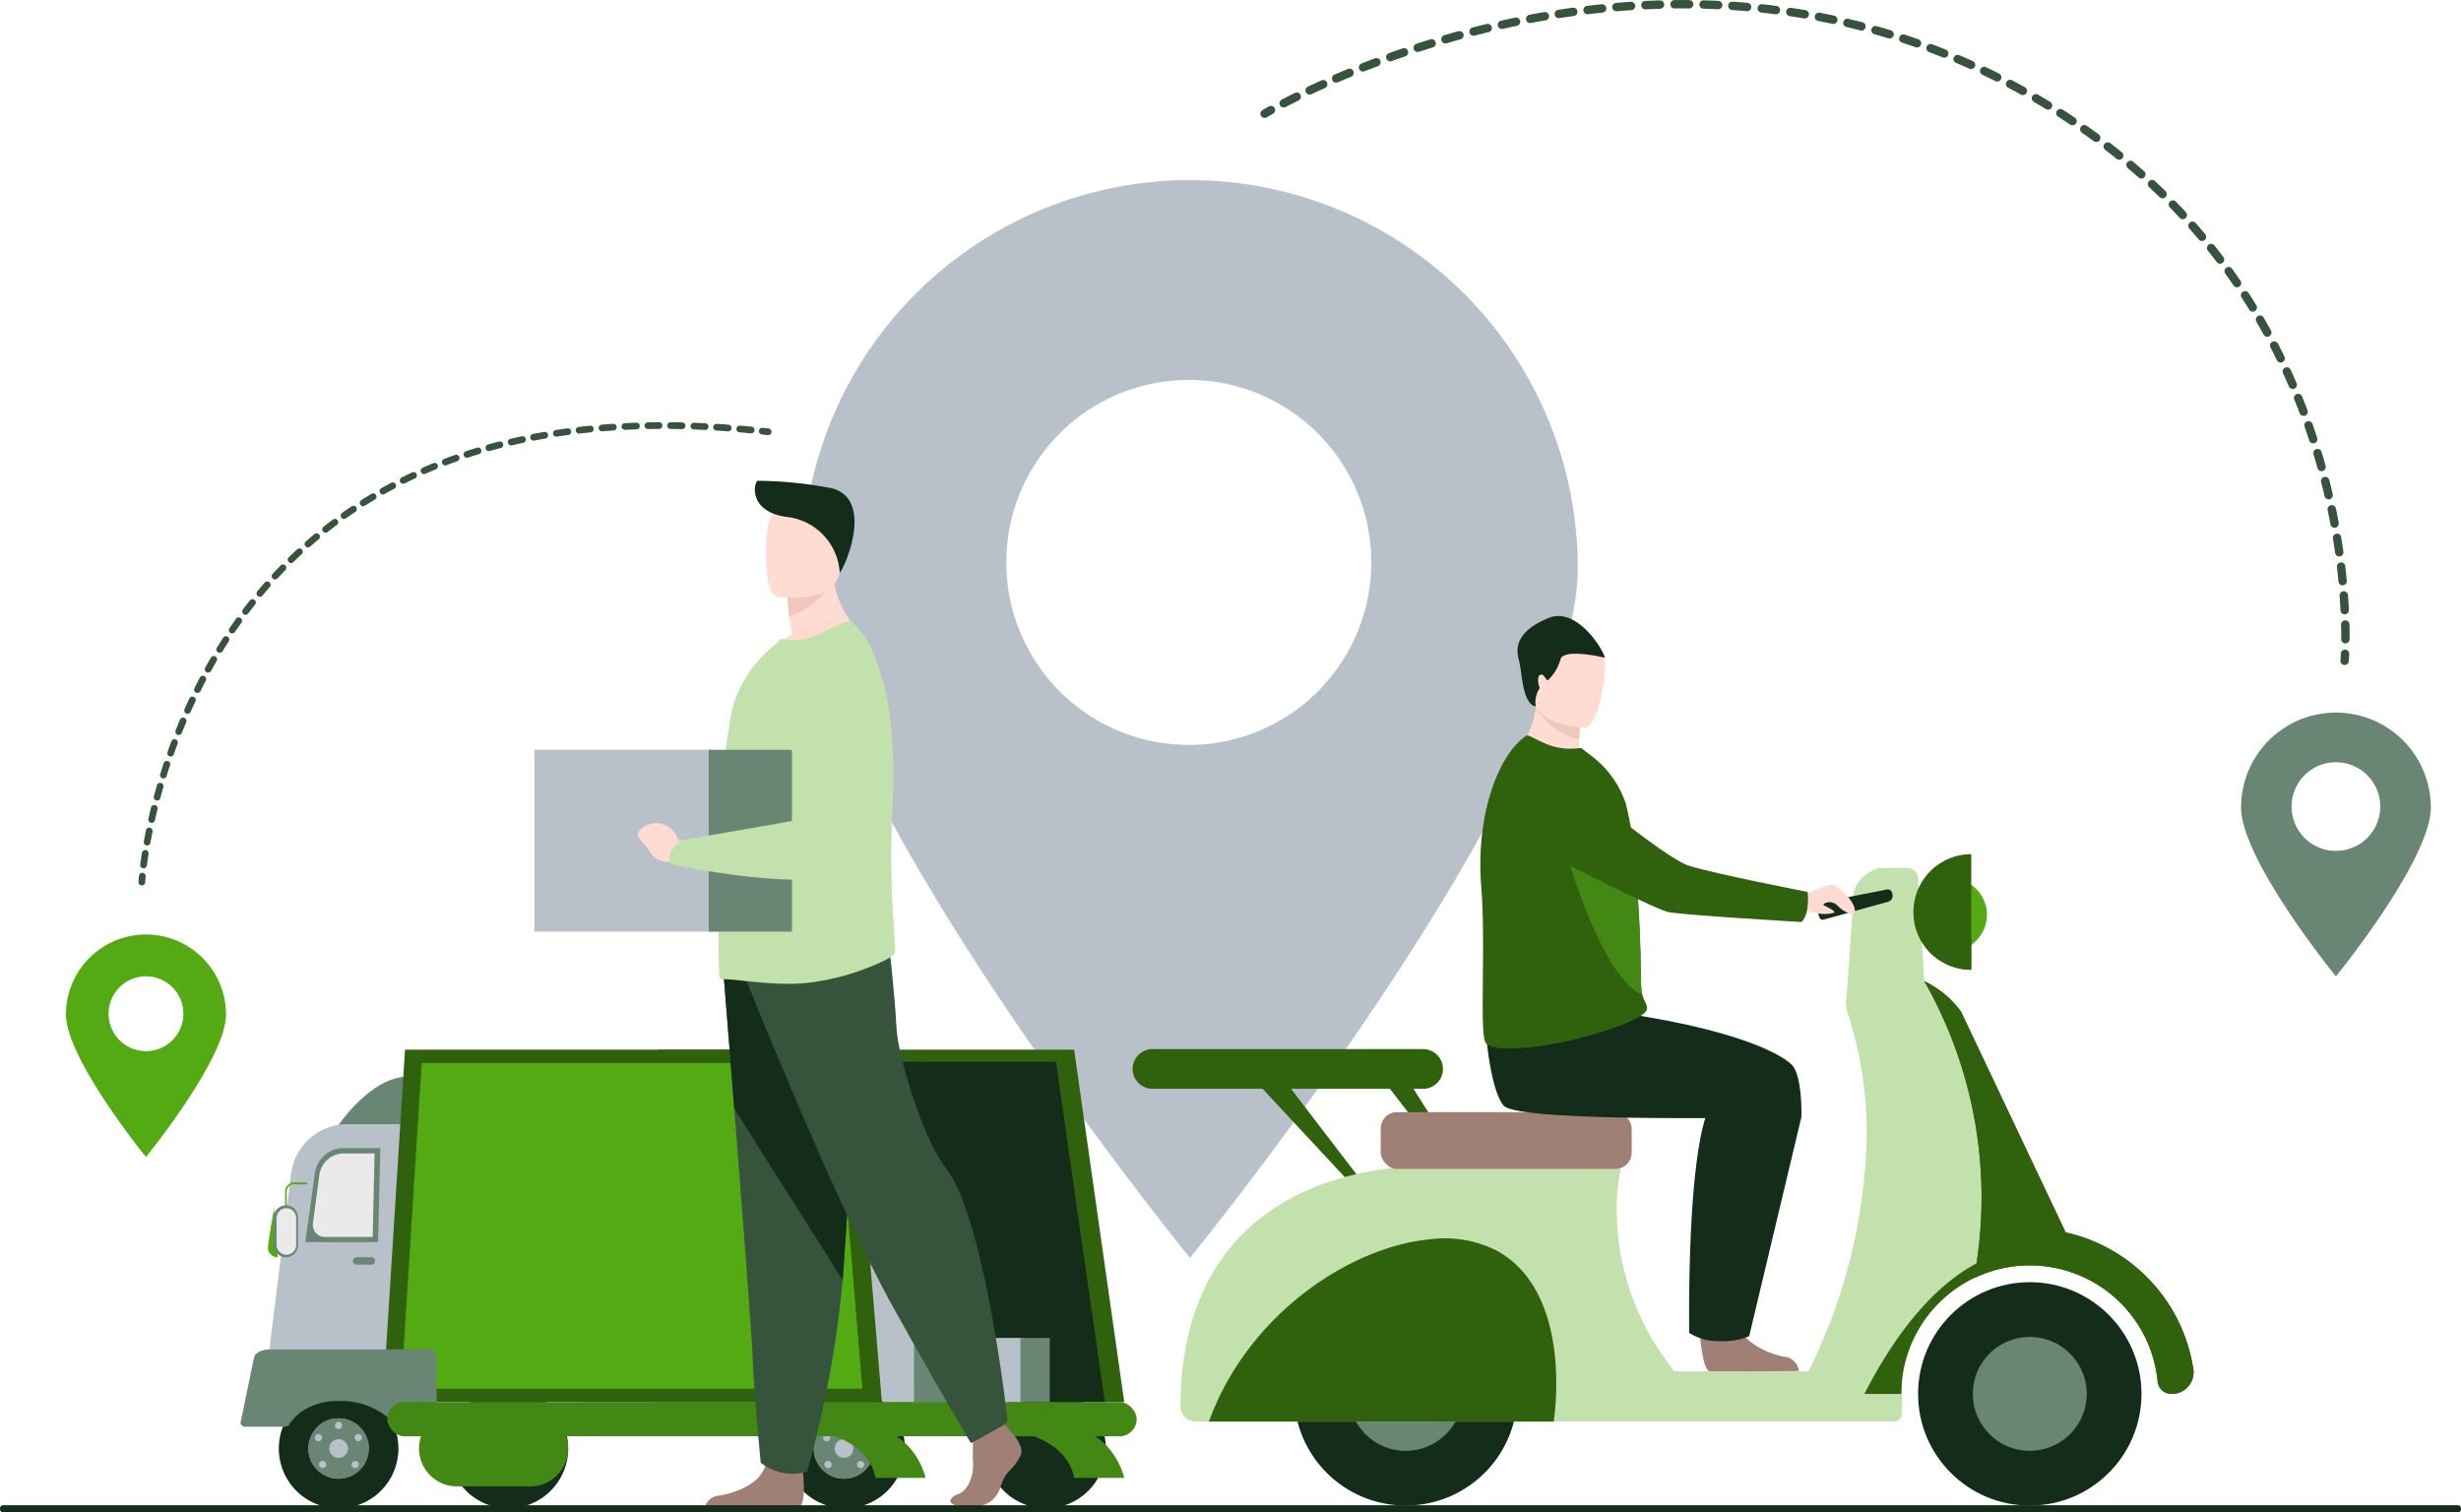 <svg xmlns="http://www.w3.org/2000/svg" width="238.699" height="146.699" viewBox="0 0 238.699 146.699">
  <g id="Grupo_127239" data-name="Grupo 127239" transform="translate(6532.699 9752.174)">
    <g id="Grupo_111246" data-name="Grupo 111246" transform="translate(-7344.84 -10175.812)">
      <g id="Grupo_111245" data-name="Grupo 111245">
        <g id="Grupo_111212" data-name="Grupo 111212">
          <path id="Trazado_170060" data-name="Trazado 170060" d="M927.564,441.109a37.6,37.6,0,0,0-37.611,37.59v.019c0,20.766,37.611,66.93,37.611,66.93s17.082-20.971,28.191-40.995c5.407-9.684,9.418-19.162,9.418-25.935A37.616,37.616,0,0,0,927.564,441.109Zm0,54.78a17.7,17.7,0,1,1,3.832-.446A16.275,16.275,0,0,1,927.564,495.889Z" fill="#b8c1c9"/>
        </g>
        <g id="Grupo_111228" data-name="Grupo 111228">
          <path id="Trazado_170061" data-name="Trazado 170061" d="M916.323,525.454H875.959v34.178h45.225Z" fill="#30610c"/>
          <path id="Trazado_170062" data-name="Trazado 170062" d="M914.557,526.624H868.809v33.008H919.3Z" fill="#132d1a"/>
          <g id="Grupo_111216" data-name="Grupo 111216">
            <g id="Grupo_111215" data-name="Grupo 111215">
              <g id="Grupo_111214" data-name="Grupo 111214">
                <g id="Grupo_111213" data-name="Grupo 111213">
                  <rect id="Rectángulo_36728" data-name="Rectángulo 36728" width="6.221" height="6.307" transform="translate(894.826 553.325)" fill="#b8c1c9"/>
                  <rect id="Rectángulo_36729" data-name="Rectángulo 36729" width="3.765" height="6.307" transform="translate(900.788 553.325)" fill="#698574"/>
                </g>
              </g>
            </g>
          </g>
          <g id="Grupo_111220" data-name="Grupo 111220">
            <g id="Grupo_111219" data-name="Grupo 111219">
              <g id="Grupo_111218" data-name="Grupo 111218">
                <g id="Grupo_111217" data-name="Grupo 111217">
                  <rect id="Rectángulo_36730" data-name="Rectángulo 36730" width="10.316" height="8.011" transform="translate(894.495 545.4)" fill="#b8c1c9"/>
                  <rect id="Rectángulo_36731" data-name="Rectángulo 36731" width="2.848" height="6.221" transform="translate(904.552 547.19)" fill="#698574"/>
                </g>
              </g>
            </g>
          </g>
          <rect id="Rectángulo_36732" data-name="Rectángulo 36732" width="14.458" height="6.413" rx="3.206" transform="translate(837.21 555.605)" fill="#b8c1c9"/>
          <path id="Trazado_170063" data-name="Trazado 170063" d="M888.316,564.136a5.8,5.8,0,1,1,5.8,5.8,5.8,5.8,0,0,1-5.8-5.8Z" fill="#132d1a"/>
          <path id="Trazado_170064" data-name="Trazado 170064" d="M907.8,564.136a5.8,5.8,0,1,1,5.8,5.8,5.8,5.8,0,0,1-5.8-5.8Z" fill="#132d1a"/>
          <path id="Trazado_170065" data-name="Trazado 170065" d="M839.184,564.136a5.8,5.8,0,1,1,5.8,5.8,5.8,5.8,0,0,1-5.8-5.8Z" fill="#132d1a"/>
          <path id="Trazado_170066" data-name="Trazado 170066" d="M842.055,564.136a2.926,2.926,0,1,1,2.926,2.926,2.925,2.925,0,0,1-2.926-2.926Z" fill="#d3b5a0"/>
          <path id="Trazado_170067" data-name="Trazado 170067" d="M842.055,564.136a2.926,2.926,0,1,1,2.926,2.926,2.925,2.925,0,0,1-2.926-2.926Z" fill="#698574"/>
          <path id="Trazado_170068" data-name="Trazado 170068" d="M844.073,564.136a.907.907,0,1,1,.907.907h0A.907.907,0,0,1,844.073,564.136Z" fill="#b8c1c9"/>
          <path id="Trazado_170069" data-name="Trazado 170069" d="M843.086,565.69a.351.351,0,1,1,.352.351.351.351,0,0,1-.352-.351Z" fill="#b8c1c9"/>
          <path id="Trazado_170070" data-name="Trazado 170070" d="M842.678,563.083a.351.351,0,1,1,.351.351.351.351,0,0,1-.351-.351Z" fill="#b8c1c9"/>
          <path id="Trazado_170071" data-name="Trazado 170071" d="M846.538,563.083a.351.351,0,1,1,.351.351.351.351,0,0,1-.351-.351Z" fill="#b8c1c9"/>
          <path id="Trazado_170072" data-name="Trazado 170072" d="M846.245,565.69a.351.351,0,1,1,.352.351.351.351,0,0,1-.352-.351Z" fill="#b8c1c9"/>
          <path id="Trazado_170073" data-name="Trazado 170073" d="M844.629,561.9a.351.351,0,1,1,.352.351.351.351,0,0,1-.352-.351Z" fill="#b8c1c9"/>
          <path id="Trazado_170074" data-name="Trazado 170074" d="M891.077,564.136A2.925,2.925,0,1,1,894,567.062a2.925,2.925,0,0,1-2.926-2.926Z" fill="#d3b5a0"/>
          <path id="Trazado_170075" data-name="Trazado 170075" d="M891.077,564.136A2.925,2.925,0,1,1,894,567.062a2.925,2.925,0,0,1-2.926-2.926Z" fill="#698574"/>
          <path id="Trazado_170076" data-name="Trazado 170076" d="M893.095,564.136a.907.907,0,1,1,.907.907h0A.907.907,0,0,1,893.095,564.136Z" fill="#b8c1c9"/>
          <path id="Trazado_170077" data-name="Trazado 170077" d="M892.108,565.69a.351.351,0,1,1,.352.351.351.351,0,0,1-.352-.351Z" fill="#b8c1c9"/>
          <path id="Trazado_170078" data-name="Trazado 170078" d="M891.976,563.083a.351.351,0,1,1,.352.351.351.351,0,0,1-.352-.351Z" fill="#b8c1c9"/>
          <path id="Trazado_170079" data-name="Trazado 170079" d="M895.267,565.69a.351.351,0,1,1,.351.351.351.351,0,0,1-.351-.351Z" fill="#b8c1c9"/>
          <path id="Trazado_170080" data-name="Trazado 170080" d="M890.964,561.9a.351.351,0,1,1,.352.351.351.351,0,0,1-.352-.351Z" fill="#b8c1c9"/>
          <path id="Trazado_170081" data-name="Trazado 170081" d="M855.651,564.136a5.8,5.8,0,1,1,5.8,5.8,5.8,5.8,0,0,1-5.8-5.8Z" fill="#132d1a"/>
          <path id="Trazado_170082" data-name="Trazado 170082" d="M844.916,532.842s3.145-4.744,6.78-4.783l-.324,5.132Z" fill="#698574"/>
          <path id="Trazado_170083" data-name="Trazado 170083" d="M863.442,554.513H838.273l2.095-17a5.512,5.512,0,0,1,5.471-4.839h17.6Z" fill="#b8c1c9"/>
          <path id="Trazado_170084" data-name="Trazado 170084" d="M848.81,544.122h-7.058l.935-6.713A2.8,2.8,0,0,1,845.458,535h3.571Z" fill="#698574"/>
          <path id="Trazado_170085" data-name="Trazado 170085" d="M848.289,543.615h-4.648a1.161,1.161,0,0,1-1.16-1.16,1.122,1.122,0,0,1,.011-.153l.615-4.645a2.407,2.407,0,0,1,2.344-2.14h3.021Z" fill="#eaeaea"/>
          <path id="Trazado_170086" data-name="Trazado 170086" d="M897.677,559.632H849.264l2.16-34.178h43.392Z" fill="#30610c"/>
          <path id="Trazado_170087" data-name="Trazado 170087" d="M895.783,558.336h-44.74l2-31.586h40.1l2.143,25.6Z" fill="#54aa13"/>
          <path id="Trazado_170088" data-name="Trazado 170088" d="M853.629,554.513H838.272c-1.353.09-1.483.758-1.483.758l-1.314,6.352a.421.421,0,0,0,.444.4h3.861a.6.6,0,0,0,.524-.405,6.389,6.389,0,0,1,.993-1,6.238,6.238,0,0,1,3.682-1.089,7.166,7.166,0,0,1,4.756,1.583h3.894c.47,0,.855-.245.855-.546v-5.506C854.484,554.758,854.1,554.513,853.629,554.513Z" fill="#698574"/>
          <path id="Trazado_170089" data-name="Trazado 170089" d="M901.918,566.982h-4.867a4.5,4.5,0,0,0-.61-1.567c-1.472-2.359-4.912-3.079-6.873-3.3a13.736,13.736,0,0,0-1.434-.1H896.5a6.139,6.139,0,0,1,4.333,2.633A7.129,7.129,0,0,1,901.918,566.982Z" fill="#438815"/>
          <path id="Trazado_170090" data-name="Trazado 170090" d="M921.186,566.982h-4.867a4.538,4.538,0,0,0-.732-1.753c-2.223-3.207-8.185-3.211-8.185-3.211h8.367a6.11,6.11,0,0,1,3.9,2.071A7.244,7.244,0,0,1,921.186,566.982Z" fill="#438815"/>
          <rect id="Rectángulo_36733" data-name="Rectángulo 36733" width="72.678" height="3.315" rx="1.657" transform="translate(849.709 559.632)" fill="#438815"/>
          <path id="Rectángulo_36734" data-name="Rectángulo 36734" d="M856.456,560.465h7.116a3.67,3.67,0,0,1,3.671,3.671h0a3.671,3.671,0,0,1-3.671,3.671h-7.116a3.672,3.672,0,0,1-3.671-3.671h0A3.671,3.671,0,0,1,856.456,560.465Z" fill="#438815"/>
          <g id="Grupo_111222" data-name="Grupo 111222">
            <path id="Trazado_170091" data-name="Trazado 170091" d="M838.732,540.83s-.628,3.381-.6,3.933a.921.921,0,0,0,.948.82Z" fill="#54aa13"/>
            <path id="Rectángulo_36735" data-name="Rectángulo 36735" d="M839.875,540.548h0a1.171,1.171,0,0,1,1.171,1.171v2.693a1.171,1.171,0,0,1-1.171,1.171h0a1.171,1.171,0,0,1-1.171-1.171v-2.693A1.171,1.171,0,0,1,839.875,540.548Z" fill="#698574"/>
            <path id="Rectángulo_36736" data-name="Rectángulo 36736" d="M839.917,540.83h0a.952.952,0,0,1,.952.953v2.6a.953.953,0,0,1-.952.953h0a.953.953,0,0,1-.953-.953v-2.6A.953.953,0,0,1,839.917,540.83Z" fill="#eaeaea"/>
            <g id="Grupo_111221" data-name="Grupo 111221">
              <path id="Trazado_170092" data-name="Trazado 170092" d="M839.874,540.64a.086.086,0,0,1-.077-.092v-1.434a.9.9,0,0,1,.948-.791c.779.024,1.114,0,1.117,0a.083.083,0,0,1,.083.085h0a.088.088,0,0,1-.073.1c-.014,0-.346.024-1.131,0a.719.719,0,0,0-.789.625v1.415A.086.086,0,0,1,839.874,540.64Z" fill="#54aa13"/>
            </g>
          </g>
          <path id="Trazado_170093" data-name="Trazado 170093" d="M848.157,546.306h-1.425a.364.364,0,0,1-.362-.363h0a.363.363,0,0,1,.362-.362h1.425a.362.362,0,0,1,.362.362h0A.363.363,0,0,1,848.157,546.306Z" fill="#698574"/>
          <g id="Grupo_111226" data-name="Grupo 111226">
            <g id="Grupo_111225" data-name="Grupo 111225">
              <g id="Grupo_111224" data-name="Grupo 111224">
                <g id="Grupo_111223" data-name="Grupo 111223">
                  <rect id="Rectángulo_36737" data-name="Rectángulo 36737" width="6.221" height="6.221" transform="translate(905.152 553.411)" fill="#b8c1c9"/>
                  <rect id="Rectángulo_36738" data-name="Rectángulo 36738" width="2.848" height="6.221" transform="translate(911.114 553.411)" fill="#698574"/>
                </g>
              </g>
            </g>
          </g>
        </g>
        <path id="Trazado_170102" data-name="Trazado 170102" d="M1038.708,492.755a9.205,9.205,0,0,0-9.2,9.2h0c0,5.084,9.2,16.387,9.2,16.387s9.206-11.3,9.206-16.387A9.206,9.206,0,0,0,1038.708,492.755Zm0,13.415a4.3,4.3,0,1,1,4.3-4.3,4.3,4.3,0,0,1-4.3,4.3Z" fill="#698574"/>
        <path id="Trazado_170103" data-name="Trazado 170103" d="M826.3,514.281a7.762,7.762,0,0,0-7.762,7.763c0,4.287,7.762,13.819,7.762,13.819s7.763-9.532,7.763-13.819a7.762,7.762,0,0,0-7.763-7.763Zm0,11.312a3.628,3.628,0,1,1,3.629-3.628,3.629,3.629,0,0,1-3.629,3.628Z" fill="#54aa13"/>
        <g id="Grupo_111233" data-name="Grupo 111233">
          <g id="Grupo_111232" data-name="Grupo 111232">
            <g id="Grupo_111231" data-name="Grupo 111231">
              <g id="Grupo_111229" data-name="Grupo 111229">
                <path id="Trazado_170104" data-name="Trazado 170104" d="M889.7,569.754h-9.177a1.571,1.571,0,0,1,1.42-1.06c1.416-.23,3.87-1.052,4.417-2.863.017-.058.033-.118.046-.179.435-1.936,3.6.593,3.6.593s.01.078.023.21C890.094,567.162,890.28,569.428,889.7,569.754Z" fill="#a07f75"/>
                <path id="Trazado_170105" data-name="Trazado 170105" d="M882.314,517.98s.48,5.989,1.044,13.189c.767,9.779,1.689,21.792,1.78,24.068.158,3.952.791,10.273.791,10.273a4.972,4.972,0,0,0,4.5.869,103.424,103.424,0,0,0,3.441-18.571c.012-.156.024-.314.036-.472.712-9.719,1.817-30.185,1.817-30.185Z" fill="#36543b"/>
                <path id="Trazado_170106" data-name="Trazado 170106" d="M882.314,517.98s.48,5.989,1.044,13.189l10.515,16.639c.012-.156.024-.314.036-.472.712-9.719,1.817-30.185,1.817-30.185Z" fill="#132d1a"/>
                <path id="Trazado_170107" data-name="Trazado 170107" d="M884.506,518.689s8.653,21.69,14.342,31.884,7.468,13.038,7.468,13.038,3.259-1.3,3.556-2.193c0,0-2.176-19.679-5.986-24.476-2.153-2.71-4.682-10.845-4.8-13.69s-.77-8.475-.77-8.475Z" fill="#36543b"/>
              </g>
              <path id="Trazado_170108" data-name="Trazado 170108" d="M895.891,485.263s-5.854,2.869-9.23,1.8a7.99,7.99,0,0,1,2.285-1.856c-.117-.688-.208-1.285-.26-1.792a16.725,16.725,0,0,1-.143-1.83l2.259-1.8,2.142-1.727A8.814,8.814,0,0,0,895.891,485.263Z" fill="#ffdbd1"/>
              <path id="Trazado_170109" data-name="Trazado 170109" d="M898.976,515.89c.013.363-.753.779-1.09.935a23.629,23.629,0,0,1-7.49,2.155c-3.128.325-6.828-.389-8.1-.363a.521.521,0,0,1-.351-.143c-.091-.065-.156-3.894-.091-8.71,0-.2,0-.39.014-.584v-.065c.025-1.882.09-3.855.181-5.828a65.545,65.545,0,0,1,1.091-10.826,11.748,11.748,0,0,1,3.661-5.842l1.168-1.039a5.534,5.534,0,0,0,3.635-.441c1.35-.662,2.827-1.4,3.061-1.223,1.765,1.311,2.936,4.287,3.572,8.051a42.44,42.44,0,0,1,.532,7.139c0,.935-.026,1.9-.078,2.843a90.823,90.823,0,0,0,.182,12.189C898.919,514.891,898.962,515.475,898.976,515.89Z" fill="#c3e1ac"/>
              <path id="Trazado_170110" data-name="Trazado 170110" d="M898.872,514.137c-28.364-.039-5.23-21.146-5.23-21.146l4.594-1.026a42.238,42.238,0,0,1,.533,7.139c0,.935-.025,1.9-.077,2.843A90.99,90.99,0,0,0,898.872,514.137Z" fill="#c3e1ac"/>
              <g id="Grupo_111230" data-name="Grupo 111230">
                <rect id="Rectángulo_36739" data-name="Rectángulo 36739" width="17.636" height="17.636" transform="translate(863.979 496.364)" fill="#b8c1c9"/>
                <rect id="Rectángulo_36740" data-name="Rectángulo 36740" width="8.074" height="17.636" transform="translate(880.88 496.364)" fill="#698574"/>
              </g>
              <path id="Trazado_170111" data-name="Trazado 170111" d="M878.965,505.447l-1.05-.337a2.213,2.213,0,0,0-3.219-1.343s-1.008.535-.564,1.168.365.3.97,1.21a1.979,1.979,0,0,0,2.333,1l.873.025Z" fill="#ffdbd1"/>
              <path id="Trazado_170112" data-name="Trazado 170112" d="M895.892,485.257a22.1,22.1,0,0,1-.419,22.02c-2.136,3.685-18.269.183-18.269.183s-.628-1.136,1.055-2.333c0,0,10.74-1.818,12.021-2.123,1.135-.271.378-10.709,1.676-13.738A7.634,7.634,0,0,1,895.892,485.257Z" fill="#c3e1ac"/>
              <path id="Trazado_170113" data-name="Trazado 170113" d="M892.982,479.915a7.791,7.791,0,0,1-4.3,3.5,16.725,16.725,0,0,1-.143-1.83l2.259-1.8Z" fill="#efc7bd"/>
              <path id="Trazado_170114" data-name="Trazado 170114" d="M887.513,481.511s5.585.928,6.109-2.559,1.6-5.715-1.945-6.456-4.438.487-4.9,1.608S886.074,481.18,887.513,481.511Z" fill="#ffdbd1"/>
              <path id="Trazado_170115" data-name="Trazado 170115" d="M893.587,479.193a5.781,5.781,0,0,0-5.2-5.421c-3.486-.513-3.2-3.038-2.8-3.5a39.233,39.233,0,0,1,7.212.72C896.894,472.024,894.19,478.493,893.587,479.193Z" fill="#132d1a"/>
            </g>
          </g>
          <path id="Trazado_170116" data-name="Trazado 170116" d="M909.872,562.151l-.271-.349-3.076,1.723c-.029.589-.044,1.268-.011,1.865a5.145,5.145,0,0,1-.074,1.208c-.064.3-.39,1.607-1.342,1.949-1.082.388-1.168,1.219.677,1.205h.962a2.564,2.564,0,0,0,2.449-1.9,4.394,4.394,0,0,1,.748-1.447,5.357,5.357,0,0,0,1.24-1.688C911.491,563.651,909.872,562.151,909.872,562.151Z" fill="#a07f75"/>
        </g>
        <g id="Grupo_111242" data-name="Grupo 111242">
          <g id="Grupo_111234" data-name="Grupo 111234">
            <path id="Trazado_170117" data-name="Trazado 170117" d="M944.6,539.992l.607-.494-8.13-10.625-2.934-.123Z" fill="#30610c"/>
          </g>
          <g id="Grupo_111235" data-name="Grupo 111235">
            <path id="Trazado_170118" data-name="Trazado 170118" d="M955.223,539.992l.5-.494L949,528.873l-2.428-.123Z" fill="#30610c"/>
          </g>
          <g id="Grupo_111239" data-name="Grupo 111239">
            <path id="Trazado_170119" data-name="Trazado 170119" d="M1004.864,512.3a3.566,3.566,0,1,0-3.564,3.651A3.609,3.609,0,0,0,1004.864,512.3Z" fill="#54aa13"/>
            <path id="Trazado_170120" data-name="Trazado 170120" d="M959.638,561.52h36.251a.72.72,0,0,0,.716-.722v-3.426a.72.72,0,0,0-.716-.722H963.867a.721.721,0,0,0-.716.722Z" fill="#c3e1ac"/>
            <path id="Trazado_170121" data-name="Trazado 170121" d="M959.318,558.836a10.833,10.833,0,1,0-10.833,10.833A10.833,10.833,0,0,0,959.318,558.836Z" fill="#132d1a"/>
            <path id="Trazado_170122" data-name="Trazado 170122" d="M954.007,558.838a5.523,5.523,0,1,0-5.523,5.523h0A5.523,5.523,0,0,0,954.007,558.838Z" fill="#698574"/>
            <g id="Grupo_111236" data-name="Grupo 111236">
              <path id="Trazado_170123" data-name="Trazado 170123" d="M1004.171,543.545a16.039,16.039,0,0,1,20.706,12.9,2.091,2.091,0,0,1-1.759,2.377,2.165,2.165,0,0,1-.311.023h-.071a1.332,1.332,0,0,1-1.322-1.211,12.457,12.457,0,0,0-24.856,1.211h-3.583A16.067,16.067,0,0,1,1004.171,543.545Z" fill="#30610c"/>
            </g>
            <g id="Grupo_111237" data-name="Grupo 111237">
              <path id="Trazado_170124" data-name="Trazado 170124" d="M987.547,556.651l5.428,2.186c3.759-7.31,7.6-10.9,10.882-12.666,5.906-3.184,10.019-.487,8.634-2.995L1002.358,521.8a9.305,9.305,0,0,0-8.416-3.834,3.026,3.026,0,0,0-2.723,3.3,3.058,3.058,0,0,0,.141.669,36.882,36.882,0,0,1,1.837,11.74A53.452,53.452,0,0,1,987.547,556.651Z" fill="#c3e1ac"/>
            </g>
            <path id="Trazado_170125" data-name="Trazado 170125" d="M993.082,520.436l4.089-1.562c.556,0,1.617.5,1.617-.054l-.606-9.985a1.014,1.014,0,0,0-1.011-1.011h-2.635c-.557,0-2.787,1.067-2.63,3.064l-.7,10.066C991.2,521.51,992.524,520.436,993.082,520.436Z" fill="#c3e1ac"/>
            <path id="Rectángulo_36741" data-name="Rectángulo 36741" d="M950.177,529.246H923.929A1.925,1.925,0,0,1,922,527.321h0a1.925,1.925,0,0,1,1.925-1.925h26.248a1.925,1.925,0,0,1,1.925,1.925h0A1.925,1.925,0,0,1,950.177,529.246Z" fill="#30610c"/>
            <circle id="Elipse_5086" data-name="Elipse 5086" cx="10.834" cy="10.834" r="10.834" transform="translate(998.181 548.003)" fill="#132d1a"/>
            <path id="Trazado_170126" data-name="Trazado 170126" d="M1003.493,558.837a5.5,5.5,0,0,0,.636,2.575c.028.051.054.1.083.148a5.522,5.522,0,1,0,6.925-7.821c-.02-.01-.042-.018-.063-.026a5.523,5.523,0,0,0-7.581,5.124Z" fill="#698574"/>
            <path id="Trazado_170127" data-name="Trazado 170127" d="M969.335,537.016s-2.8,11.092,6.638,21.32l-23.2-1.684,2.956-22.389Z" fill="#c3e1ac"/>
            <path id="Trazado_170128" data-name="Trazado 170128" d="M926.645,560.088a1.439,1.439,0,0,0,1.433,1.433h34.754a1.437,1.437,0,0,0,1.433-1.433l-.461-22.731-11.7-.717C936.512,536.64,926.645,544.5,926.645,560.088Z" fill="#c3e1ac"/>
            <path id="Trazado_170129" data-name="Trazado 170129" d="M997.733,512.094a5.6,5.6,0,0,0,5.594,5.606h.013V506.489A5.606,5.606,0,0,0,997.733,512.094Z" fill="#30610c"/>
            <g id="Grupo_111238" data-name="Grupo 111238">
              <path id="Trazado_170130" data-name="Trazado 170130" d="M988.88,512.851c.021,0,.254-.046.276-.05l6.167-1.711a.6.6,0,0,0,.378-.678c-.036-.326-.263-.552-.509-.5l-6.182,1.207c-.245.048-.439.42-.5.74C988.422,512.393,988.666,512.851,988.88,512.851Z" fill="#132d1a"/>
            </g>
            <path id="Trazado_170131" data-name="Trazado 170131" d="M1003.788,546.6c-.056.345-.109.679-.161,1l.048-.022a12.455,12.455,0,0,1,17.74,10.043,1.332,1.332,0,0,0,1.322,1.211h.071a2.092,2.092,0,0,0,2.093-2.089,2.175,2.175,0,0,0-.023-.311,16.082,16.082,0,0,0-12.323-13.248l-.065-.016-10.132-21.379a9.291,9.291,0,0,0-3.569-2.977,42.337,42.337,0,0,1,5.383,24.725q-.117,1.29-.314,2.626C1003.834,546.314,1003.808,546.459,1003.788,546.6Z" fill="#30610c"/>
            <rect id="Rectángulo_36742" data-name="Rectángulo 36742" width="24.34" height="5.508" rx="1.58" transform="translate(946.061 531.509)" fill="#a07f75"/>
            <path id="Trazado_170132" data-name="Trazado 170132" d="M929.4,561.521h33.436s2.04-12.38-5.485-16.56a11.237,11.237,0,0,0-6.569-1.111C942.96,544.616,933.116,551.24,929.4,561.521Z" fill="#30610c"/>
            <path id="Trazado_170133" data-name="Trazado 170133" d="M997.827,513.126a5.607,5.607,0,0,0,5.512,4.575v-3.128C1001.692,514.638,999.319,514.459,997.827,513.126Z" fill="#30610c"/>
            <path id="Trazado_170134" data-name="Trazado 170134" d="M1003.788,546.6c-.056.345-.109.679-.161,1l.048-.022c2-1.85,6.228-3.489,8.878-4.392l-.064-.016-10.133-21.379a9.276,9.276,0,0,0-3.569-2.977,42.337,42.337,0,0,1,5.383,24.725q-.115,1.29-.314,2.626C1003.834,546.314,1003.808,546.459,1003.788,546.6Z" fill="#30610c"/>
          </g>
          <g id="Grupo_111241" data-name="Grupo 111241">
            <path id="Trazado_170138" data-name="Trazado 170138" d="M967.4,498.19c-2.992,1.215-8.462-1.383-8.462-1.383a7.677,7.677,0,0,0,2.163-4.652c.018-.154.031-.31.041-.47l1.547-.55,2.65,1.8a20.487,20.487,0,0,1-.031,2.441c-.016.271-.037.562-.065.873A5.363,5.363,0,0,1,967.4,498.19Z" fill="#ffdbd1"/>
            <path id="Trazado_170139" data-name="Trazado 170139" d="M965.341,492.94a20.49,20.49,0,0,1-.031,2.441,6.338,6.338,0,0,1-4.207-3.226c.018-.154.031-.31.04-.47l1.547-.55Z" fill="#efc7bd"/>
            <path id="Trazado_170140" data-name="Trazado 170140" d="M965.831,494.233s-5.154-.168-5-3.375-.408-5.391,2.889-5.419,3.876,1.226,4.085,2.31S967.175,494.194,965.831,494.233Z" fill="#ffdbd1"/>
            <path id="Trazado_170141" data-name="Trazado 170141" d="M961.1,492.159a2.407,2.407,0,0,1,.379-1.771s-.375-1.046.028-1.281.612.659.789.491a4.4,4.4,0,0,0,1.2-2c.24-1.044,3.813-.3,4.235-.169s-2.37-5.086-5.386-3.851-3.242,2.782-2.895,4.037S959.765,491.9,961.1,492.159Z" fill="#132d1a"/>
            <path id="Trazado_170142" data-name="Trazado 170142" d="M956.175,522.773s.357,6.3,1.79,8.089,28.9,1.1,28.9,1.1.12-4.037-.956-5.074-6.092-4.019-22.108-5.709Z" fill="#132d1a"/>
            <path id="Trazado_170143" data-name="Trazado 170143" d="M955.807,509.6c.448,5.407-.142,13.632.367,15.057.438,1.229,5.435.5,7.428.088.738-.153,1.633-.369,2.556-.626,2.576-.716,5.382-1.738,5.683-2.5a.387.387,0,0,0,.028-.087.613.613,0,0,0,0-.318c-.074-.287-.3-.59-.44-1.117a3.366,3.366,0,0,1-.093-.647c-.045-.979-.043-2.118-.077-3.343,0-.113-.008-.226-.01-.339a3.222,3.222,0,0,0-.023-.471v-.143c-.043-1.511-.132-3.1-.233-4.674-.032-.491-.067-.98-.1-1.462-.011-.171-.026-.34-.039-.509-.026-.315-.053-.628-.082-.936a35.37,35.37,0,0,0-.927-5.939,9.535,9.535,0,0,0-3.412-4.728l-.951-.732a6.081,6.081,0,0,1-3.45-.412c-1.227-.524-1.651-.9-1.865-.757C957.315,496.967,955.277,502.985,955.807,509.6Z" fill="#30610c"/>
            <path id="Trazado_170144" data-name="Trazado 170144" d="M976.985,552.669s.243,3.919,1,3.975c.1.007,3.845.007,3.845.007l4.78-.028a1.549,1.549,0,0,0-1.428-1.395c-1.4-.244-3.736-1.225-4.582-3.072C979.71,550.213,976.985,552.669,976.985,552.669Z" fill="#a07f75"/>
            <path id="Trazado_170145" data-name="Trazado 170145" d="M975.985,552.925a5.267,5.267,0,0,0,2.807.8,7.546,7.546,0,0,0,1.319-.052,6.221,6.221,0,0,0,1.687-.431l5.071-21.285s-5.493-4.8-8.36-1.815a5.04,5.04,0,0,0-.966,1.944C975.725,537.955,975.985,552.925,975.985,552.925Z" fill="#132d1a"/>
            <path id="Trazado_170146" data-name="Trazado 170146" d="M963.8,505.486s3.559,13.023,7.619,14.61a3.366,3.366,0,0,1-.093-.647c-.047-.979-.044-2.118-.078-3.343,0-.113-.007-.226-.01-.339a3.223,3.223,0,0,0-.023-.471v-.143c-.042-1.511-.132-3.1-.233-4.674-.032-.491-.066-.98-.1-1.462C969.091,506.857,966.665,505.3,963.8,505.486Z" fill="#438815"/>
            <path id="Trazado_170147" data-name="Trazado 170147" d="M985.14,510.5a10.379,10.379,0,0,0,1.947,0c.4-.12,2.27-1.234,2.947-1s2.389,1.991,1.951,2.787a2.252,2.252,0,0,1-1.533-.737c-.737-.756-1.533-.239-1.452-.139s1.233.558,1.034.756a3.393,3.393,0,0,1-2.071-.079,12.3,12.3,0,0,0-3.025.059Z" fill="#ffdbd1"/>
            <path id="Trazado_170148" data-name="Trazado 170148" d="M963.808,498.618s9.633,8.211,12.168,9,11.494,2.533,11.494,2.533.247,2.12-.593,2.917c0,0-11.51-.667-12.943-.97s-12.113-5.838-12.985-6.256S960.209,497.941,963.808,498.618Z" fill="#30610c"/>
          </g>
        </g>
        <g id="Grupo_111243" data-name="Grupo 111243">
          <path id="Trazado_170151" data-name="Trazado 170151" d="M934.8,435.074a.407.407,0,0,1-.21-.757c.008,0,.218-.13.617-.353a.408.408,0,1,1,.4.711c-.386.216-.592.339-.594.34A.41.41,0,0,1,934.8,435.074Z" fill="#36543b"/>
          <path id="Trazado_170152" data-name="Trazado 170152" d="M1039.622,486.048h0a.407.407,0,0,1-.4-.409h0v-.261c0-.372,0-.754-.013-1.137a.408.408,0,1,1,.815-.018c.009.389.013.777.014,1.155v.266a.407.407,0,0,1-.409.4Zm-.063-2.82a.407.407,0,0,1-.406-.388c-.022-.462-.051-.932-.084-1.4a.408.408,0,1,1,.813-.059c.034.473.063.951.085,1.418a.407.407,0,0,1-.386.427h0Zm-.2-2.814a.408.408,0,0,1-.406-.369c-.044-.462-.094-.93-.148-1.394a.408.408,0,1,1,.81-.1c.054.469.1.944.15,1.411a.408.408,0,0,1-.367.444Zm-.331-2.8a.409.409,0,0,1-.4-.35c-.064-.461-.135-.927-.209-1.386a.408.408,0,0,1,.789-.2.453.453,0,0,1,.012.074c.074.464.146.936.211,1.4a.407.407,0,0,1-.346.46h0a.381.381,0,0,1-.059,0Zm-.452-2.782a.406.406,0,0,1-.4-.334c-.084-.456-.176-.918-.269-1.375a.408.408,0,1,1,.8-.165h0c.1.462.187.93.273,1.392a.412.412,0,0,1-.335.475.365.365,0,0,1-.065.006Zm-.572-2.76a.407.407,0,0,1-.4-.316c-.1-.454-.216-.912-.33-1.362a.408.408,0,0,1,.791-.2c.115.456.227.92.332,1.379a.406.406,0,0,1-.3.488.472.472,0,0,1-.092.008Zm-.69-2.733a.409.409,0,0,1-.394-.3c-.124-.449-.253-.9-.387-1.345a.408.408,0,0,1,.781-.235c.135.449.267.908.393,1.363a.408.408,0,0,1-.284.5.421.421,0,0,1-.112.011Zm-.812-2.7a.406.406,0,0,1-.386-.281c-.145-.442-.294-.888-.448-1.327a.407.407,0,0,1,.769-.269c.156.444.308.9.454,1.344a.392.392,0,0,1-.391.527Zm-.93-2.66a.41.41,0,0,1-.383-.264c-.163-.435-.333-.874-.507-1.3a.407.407,0,0,1,.736-.349.4.4,0,0,1,.019.049c.175.437.349.881.514,1.322a.407.407,0,0,1-.237.525h0a.433.433,0,0,1-.144.015Zm-1.052-2.614a.407.407,0,0,1-.375-.247c-.185-.429-.375-.859-.569-1.279a.407.407,0,1,1,.741-.339c.195.425.388.862.575,1.3a.407.407,0,0,1-.213.535.4.4,0,0,1-.161.033Zm-1.174-2.561a.407.407,0,0,1-.366-.229c-.2-.417-.414-.838-.627-1.251a.408.408,0,0,1,.724-.374c.216.419.43.845.636,1.268a.408.408,0,0,1-.19.545.4.4,0,0,1-.176.041Zm-1.292-2.5a.405.405,0,0,1-.357-.212c-.225-.409-.455-.818-.686-1.219a.407.407,0,0,1,.66-.476.412.412,0,0,1,.039.068c.236.406.469.821.7,1.236a.406.406,0,0,1-.165.551.4.4,0,0,1-.191.049Zm-1.412-2.438a.41.41,0,0,1-.348-.194c-.241-.4-.491-.793-.745-1.184a.408.408,0,0,1,.685-.442c.257.4.51.8.755,1.2a.407.407,0,0,1-.133.56A.414.414,0,0,1,1030.642,453.866Zm-1.529-2.365a.41.41,0,0,1-.337-.178c-.262-.384-.532-.77-.8-1.146a.407.407,0,1,1,.662-.475c.273.381.549.772.813,1.162a.406.406,0,0,1-.335.637Zm-1.644-2.288a.4.4,0,0,1-.325-.161c-.279-.369-.568-.741-.858-1.1a.407.407,0,1,1,.637-.507c.294.369.586.746.87,1.121a.407.407,0,0,1-.078.57.4.4,0,0,1-.245.083Zm-1.754-2.2a.409.409,0,0,1-.313-.146c-.3-.355-.6-.711-.911-1.06a.408.408,0,0,1,.613-.539c.312.355.623.717.924,1.076a.408.408,0,0,1-.312.669Zm-1.861-2.114a.406.406,0,0,1-.3-.131c-.314-.34-.638-.681-.962-1.015a.408.408,0,0,1,.585-.568c.329.338.657.685.976,1.029a.406.406,0,0,1-.021.575.411.411,0,0,1-.279.109Zm-1.962-2.02a.409.409,0,0,1-.286-.117c-.33-.324-.668-.649-1.01-.968a.408.408,0,0,1,.557-.6c.345.322.689.652,1.024.98a.407.407,0,0,1,.007.577A.411.411,0,0,1,1021.892,442.879Zm-2.058-1.924a.409.409,0,0,1-.271-.1c-.346-.31-.7-.618-1.055-.918a.408.408,0,0,1,.528-.621c.358.3.717.617,1.07.93a.407.407,0,0,1-.271.711Zm-2.146-1.823a.411.411,0,0,1-.256-.09c-.36-.291-.729-.583-1.1-.868a.408.408,0,0,1,.5-.645c.375.289.749.585,1.112.88a.407.407,0,0,1-.256.724Zm-2.229-1.721a.414.414,0,0,1-.242-.079c-.373-.275-.755-.55-1.135-.817a.408.408,0,1,1,.469-.667h0c.385.27.772.549,1.15.828a.407.407,0,0,1-.242.735Zm-2.3-1.619a.407.407,0,0,1-.227-.069c-.385-.258-.778-.517-1.17-.767a.407.407,0,0,1,.438-.686c.4.253.8.514,1.186.776a.407.407,0,0,1-.227.746Zm-2.373-1.516a.416.416,0,0,1-.212-.059c-.4-.242-.8-.483-1.2-.716a.408.408,0,0,1,.41-.7c.406.236.815.48,1.217.725a.408.408,0,0,1-.212.755Zm-74.138-.206a.407.407,0,0,1-.189-.769c.406-.213.832-.429,1.265-.643a.407.407,0,0,1,.386.717l-.025.012c-.427.212-.847.425-1.249.635a.413.413,0,0,1-.193.039Zm71.7-1.209a.413.413,0,0,1-.2-.051c-.408-.227-.823-.45-1.231-.666a.407.407,0,1,1,.379-.721c.414.218.833.445,1.247.674a.408.408,0,0,1-.2.764Zm-69.177-.044a.407.407,0,0,1-.174-.775c.422-.2.855-.4,1.287-.594a.408.408,0,1,1,.372.726l-.037.017c-.428.193-.856.39-1.274.587a.407.407,0,0,1-.176.03Zm2.57-1.159a.407.407,0,0,1-.161-.781c.431-.186.87-.371,1.3-.55a.407.407,0,1,1,.31.753h0c-.43.177-.865.361-1.292.545a.407.407,0,0,1-.159.024Zm64.115-.112a.412.412,0,0,1-.182-.043c-.417-.209-.841-.416-1.258-.614a.407.407,0,0,1,.35-.735c.423.2.851.41,1.273.622a.407.407,0,0,1-.183.771Zm-61.508-.963a.407.407,0,0,1-.15-.786c.44-.173.884-.344,1.322-.509a.408.408,0,0,1,.287.763h0c-.434.162-.874.332-1.309.5a.413.413,0,0,1-.152.023Zm58.964-.247a.421.421,0,0,1-.167-.036c-.424-.191-.855-.38-1.282-.561a.407.407,0,1,1,.318-.75h0c.432.183.869.375,1.3.568a.407.407,0,0,1-.167.779Zm-56.327-.746a.408.408,0,0,1-.137-.791c.445-.16.895-.317,1.336-.468a.407.407,0,0,1,.263.771c-.437.149-.882.3-1.324.463a.434.434,0,0,1-.139.017Zm53.734-.355a.414.414,0,0,1-.151-.029c-.431-.173-.871-.343-1.306-.506a.408.408,0,1,1,.288-.763c.44.165.885.337,1.322.512a.408.408,0,0,1-.152.786Zm-51.067-.556a.407.407,0,0,1-.125-.795c.448-.145.9-.289,1.35-.426a.407.407,0,1,1,.239.779h0c-.444.136-.894.278-1.336.423a.431.431,0,0,1-.129.01Zm48.43-.434a.416.416,0,0,1-.135-.023c-.442-.155-.888-.306-1.325-.45a.407.407,0,0,1,.253-.774h0c.443.145.9.3,1.342.455a.408.408,0,0,1-.135.792Zm-45.737-.394a.407.407,0,0,1-.113-.8c.453-.132.912-.262,1.362-.385a.407.407,0,0,1,.215.785c-.446.123-.9.251-1.35.382a.444.444,0,0,1-.115.008Zm43.06-.483a.4.4,0,0,1-.119-.018c-.443-.135-.9-.267-1.344-.393a.407.407,0,0,1,.221-.784h0c.454.128.912.262,1.36.4a.407.407,0,0,1-.118.8Zm-40.342-.262a.407.407,0,0,1-.1-.8c.454-.117.916-.232,1.374-.342a.407.407,0,1,1,.191.792h0c-.454.109-.912.223-1.361.339a.41.41,0,0,1-.1,0Zm37.63-.5a.42.42,0,0,1-.1-.013c-.452-.117-.909-.23-1.359-.336a.407.407,0,0,1,.187-.793c.455.107.918.222,1.375.34a.407.407,0,0,1-.1.8Zm-34.89-.16a.407.407,0,0,1-.089-.8c.463-.1.928-.2,1.385-.3a.408.408,0,1,1,.165.8c-.452.093-.913.193-1.371.3a.4.4,0,0,1-.091-.013Zm32.148-.486a.408.408,0,0,1-.085-.009c-.453-.1-.915-.189-1.373-.278a.407.407,0,0,1,.154-.8c.463.089.931.183,1.389.281a.407.407,0,0,1-.085.806Zm-29.389-.084a.407.407,0,0,1-.075-.807c.465-.088.933-.173,1.394-.253a.407.407,0,1,1,.2.79.38.38,0,0,1-.059.01c-.456.078-.92.162-1.38.25a.408.408,0,0,1-.078,0Zm26.623-.446a.4.4,0,0,1-.069-.006c-.46-.078-.925-.152-1.383-.221a.407.407,0,0,1,.12-.806h0c.463.069.934.144,1.4.223a.407.407,0,0,1-.067.809ZM963.34,425.4a.407.407,0,0,1-.062-.81c.466-.073.938-.142,1.4-.206a.407.407,0,1,1,.111.807c-.458.063-.924.132-1.387.2a.329.329,0,0,1-.063,0Zm21.059-.381h-.052c-.459-.059-.927-.114-1.391-.163a.408.408,0,0,1,.087-.81c.469.051.942.106,1.407.165a.408.408,0,0,1-.051.812Zm-18.268,0a.407.407,0,0,1-.048-.812c.47-.057.944-.11,1.408-.157a.407.407,0,1,1,.083.81c-.459.047-.928.1-1.393.155a.416.416,0,0,1-.049-.009Zm2.8-.288a.407.407,0,0,1-.034-.813c.474-.04.949-.076,1.413-.107a.407.407,0,0,1,.054.813c-.459.03-.928.066-1.4.106Zm12.664-.009h-.035c-.461-.04-.931-.076-1.4-.107a.407.407,0,1,1,.036-.813h.018c.471.031.946.068,1.413.108a.407.407,0,0,1-.035.813Zm-9.852-.179a.407.407,0,1,1-.02-.814c.473-.023.949-.042,1.416-.055a.407.407,0,0,1,.024.814h0c-.461.013-.933.032-1.4.055Zm7.041-.008h-.02c-.464-.021-.935-.039-1.4-.052a.407.407,0,1,1,.022-.814h0c.469.013.947.03,1.416.053a.407.407,0,0,1-.02.814Zm-4.225-.076a.407.407,0,1,1,0-.814q.7-.008,1.417,0a.407.407,0,0,1,0,.814h0q-.7-.006-1.4,0Z" fill="#36543b"/>
          <path id="Trazado_170153" data-name="Trazado 170153" d="M1039.552,488.136h-.035a.409.409,0,0,1-.372-.441s.02-.241.039-.679a.408.408,0,0,1,.814.034c-.02.458-.041.7-.041.714A.408.408,0,0,1,1039.552,488.136Z" fill="#36543b"/>
        </g>
        <g id="Grupo_111244" data-name="Grupo 111244">
          <path id="Trazado_170154" data-name="Trazado 170154" d="M886.646,465.846h-.038l-.552-.063a.325.325,0,1,1,.037-.649l.035,0,.555.063a.324.324,0,0,1-.037.646Z" fill="#36543b"/>
          <path id="Trazado_170155" data-name="Trazado 170155" d="M826.066,507.856a.292.292,0,0,1-.042,0,.324.324,0,0,1-.28-.363h0c.047-.362.1-.738.16-1.116a.325.325,0,1,1,.644.085l0,.015c-.059.373-.111.744-.158,1.1A.325.325,0,0,1,826.066,507.856Zm.344-2.211a.557.557,0,0,1-.058,0,.326.326,0,0,1-.261-.377c.065-.365.136-.736.21-1.1a.325.325,0,0,1,.637.128c-.074.364-.144.731-.208,1.092a.325.325,0,0,1-.32.254Zm.441-2.191a.337.337,0,0,1-.071-.008.323.323,0,0,1-.246-.386v0c.08-.361.166-.729.255-1.094a.325.325,0,0,1,.636.132l-.005.022c-.088.36-.173.724-.252,1.082a.325.325,0,0,1-.317.254Zm.529-2.17a.332.332,0,0,1-.083-.011.325.325,0,0,1-.231-.4v0c.1-.36.2-.724.3-1.082a.325.325,0,0,1,.624.178c-.1.355-.2.715-.295,1.071a.323.323,0,0,1-.316.244Zm.614-2.147a.34.34,0,0,1-.1-.014.323.323,0,0,1-.215-.4v0c.109-.356.223-.716.34-1.069a.324.324,0,0,1,.616.2c-.115.349-.228.705-.336,1.058a.325.325,0,0,1-.306.231Zm.7-2.12a.33.33,0,0,1-.107-.018.325.325,0,0,1-.2-.414h0c.124-.351.252-.707.382-1.055a.325.325,0,0,1,.608.227c-.129.344-.256.7-.378,1.043a.326.326,0,0,1-.31.217Zm.781-2.09a.324.324,0,0,1-.322-.328.31.31,0,0,1,.022-.116c.138-.347.281-.7.425-1.039a.325.325,0,1,1,.6.252h0c-.143.339-.284.684-.42,1.027a.325.325,0,0,1-.31.2Zm.865-2.056a.325.325,0,0,1-.3-.457c.152-.341.309-.684.467-1.02a.324.324,0,1,1,.587.276h0c-.156.332-.311.671-.461,1.008a.325.325,0,0,1-.3.192Zm.951-2.019a.324.324,0,0,1-.325-.323.32.32,0,0,1,.034-.146c.167-.335.339-.672.511-1a.325.325,0,0,1,.6.261.369.369,0,0,1-.02.039c-.17.324-.34.655-.5.986a.326.326,0,0,1-.3.182Zm1.036-1.975a.324.324,0,0,1-.283-.482h0c.182-.328.368-.656.555-.976a.325.325,0,0,1,.561.327c-.184.315-.369.64-.547.963a.325.325,0,0,1-.295.168Zm1.124-1.926a.324.324,0,0,1-.276-.495c.2-.319.4-.638.6-.949a.325.325,0,0,1,.562.327l-.017.026c-.2.307-.4.622-.591.937a.327.327,0,0,1-.283.153Zm1.211-1.872a.326.326,0,0,1-.325-.326.321.321,0,0,1,.057-.182c.211-.31.427-.62.642-.92a.325.325,0,0,1,.528.378c-.212.3-.426.6-.634.908a.326.326,0,0,1-.273.141Zm1.3-1.812a.324.324,0,0,1-.259-.52c.224-.3.455-.6.687-.888a.325.325,0,0,1,.509.4c-.229.288-.457.582-.678.876a.325.325,0,0,1-.264.131Zm1.385-1.746a.325.325,0,0,1-.249-.533c.238-.285.484-.572.73-.852a.325.325,0,0,1,.488.428c-.244.276-.486.559-.72.841a.325.325,0,0,1-.254.114Zm1.472-1.674a.324.324,0,0,1-.238-.545c.253-.274.514-.548.773-.814a.325.325,0,0,1,.487.43l-.022.023c-.255.262-.511.532-.761.8a.329.329,0,0,1-.24.1Zm1.555-1.6a.325.325,0,0,1-.226-.558c.268-.261.542-.52.814-.773a.324.324,0,0,1,.441.476h0c-.269.249-.538.5-.8.762a.325.325,0,0,1-.234.1Zm1.636-1.514a.324.324,0,0,1-.214-.568c.28-.245.567-.49.854-.73a.325.325,0,0,1,.415.5c-.283.235-.565.477-.841.718a.324.324,0,0,1-.218.083Zm1.713-1.425a.325.325,0,0,1-.2-.58c.293-.231.593-.461.892-.683a.325.325,0,1,1,.387.521c-.293.219-.588.446-.877.673a.328.328,0,0,1-.207.072Zm1.786-1.332a.325.325,0,0,1-.187-.59c.3-.215.616-.429.926-.635a.324.324,0,1,1,.36.54c-.3.2-.611.413-.912.626a.327.327,0,0,1-.191.062Zm1.854-1.237a.325.325,0,0,1-.173-.6c.312-.2.635-.394.958-.587a.325.325,0,1,1,.357.543l-.025.015c-.319.19-.635.384-.944.577a.312.312,0,0,1-.178.055Zm1.915-1.139a.325.325,0,0,1-.159-.608c.324-.181.656-.361.986-.536a.325.325,0,0,1,.3.574c-.325.171-.652.349-.972.528a.322.322,0,0,1-.16.045Zm1.971-1.04a.324.324,0,0,1-.144-.615c.331-.165.67-.328,1.011-.486a.325.325,0,0,1,.295.579l-.022.01c-.334.156-.669.317-1,.479a.329.329,0,0,1-.145.037Zm2.02-.939a.325.325,0,0,1-.13-.622c.342-.149.69-.3,1.034-.436a.324.324,0,0,1,.245.6c-.34.139-.683.283-1.02.43a.329.329,0,0,1-.134.032Zm2.063-.841a.324.324,0,0,1-.115-.628c.345-.131.7-.262,1.052-.386a.325.325,0,0,1,.249.6.218.218,0,0,1-.033.012c-.348.123-.7.251-1.038.381a.331.331,0,0,1-.12.025Zm2.1-.743a.325.325,0,0,1-.1-.633c.355-.117.714-.23,1.068-.338a.325.325,0,0,1,.222.611l-.033.01c-.35.107-.7.218-1.055.334a.323.323,0,0,1-.107.021Zm2.131-.647a.325.325,0,0,1-.087-.638c.357-.1.721-.2,1.083-.291a.325.325,0,0,1,.162.629c-.357.092-.717.188-1.069.287a.332.332,0,0,1-.094.017Zm2.155-.548a.325.325,0,0,1-.074-.64c.361-.085.729-.168,1.094-.245a.325.325,0,1,1,.136.635c-.361.078-.724.159-1.081.243A.374.374,0,0,1,861.718,466.842Zm2.178-.466a.325.325,0,0,1-.061-.644c.364-.07.735-.138,1.1-.2a.325.325,0,0,1,.111.64c-.364.063-.73.129-1.09.2a.313.313,0,0,1-.061,0Zm2.2-.381a.325.325,0,0,1-.049-.645c.366-.057.739-.111,1.108-.16a.325.325,0,1,1,.125.638l-.038.005c-.365.05-.734.1-1.1.158a.448.448,0,0,1-.052,0Zm2.208-.3a.325.325,0,0,1-.037-.647c.368-.043.742-.084,1.114-.121a.325.325,0,0,1,.065.646c-.368.037-.739.077-1.1.12Zm16.687-.025h-.032c-.371-.036-.744-.071-1.106-.1a.325.325,0,0,1,.056-.647l1.114.1a.324.324,0,0,1-.031.647Zm-2.221-.193h-.025c-.365-.027-.738-.053-1.106-.076a.325.325,0,0,1,.008-.65l.032,0c.373.024.748.049,1.116.077a.325.325,0,0,1-.023.649Zm-12.248,0a.325.325,0,0,1-.026-.648c.367-.03.743-.059,1.116-.083a.324.324,0,0,1,.043.647c-.37.024-.741.053-1.105.082Zm10.022-.135h-.016c-.369-.018-.742-.034-1.11-.048a.325.325,0,0,1,.023-.649c.371.013.747.03,1.119.048a.325.325,0,0,1-.016.649Zm-7.8-.011a.325.325,0,0,1-.016-.649c.372-.018.748-.034,1.118-.047a.325.325,0,0,1,.051.648h-.029c-.366.013-.739.029-1.108.047Zm5.57-.07h-.008c-.371-.008-.745-.014-1.11-.018a.325.325,0,0,1-.029-.65h.035c.369,0,.745.009,1.119.018a.325.325,0,0,1-.008.649Zm-3.344-.007a.325.325,0,0,1-.006-.649c.367-.007.743-.012,1.119-.013h0a.325.325,0,0,1,0,.649c-.373,0-.746.006-1.109.013Z" fill="#36543b"/>
          <path id="Trazado_170156" data-name="Trazado 170156" d="M825.894,509.516h-.02a.324.324,0,0,1-.3-.343c0-.008.012-.2.047-.566a.325.325,0,1,1,.65.028c0,.012,0,.023,0,.035-.034.349-.045.54-.045.542A.325.325,0,0,1,825.894,509.516Z" fill="#36543b"/>
        </g>
      </g>
      <path id="Trazado_170157" data-name="Trazado 170157" d="M1050.57,570.337H812.412a.32.32,0,0,1-.269-.35h0a.32.32,0,0,1,.269-.35h238.157a.319.319,0,0,1,.269.35h0A.318.318,0,0,1,1050.57,570.337Z" fill="#132d1a"/>
    </g>
  </g>
</svg>

